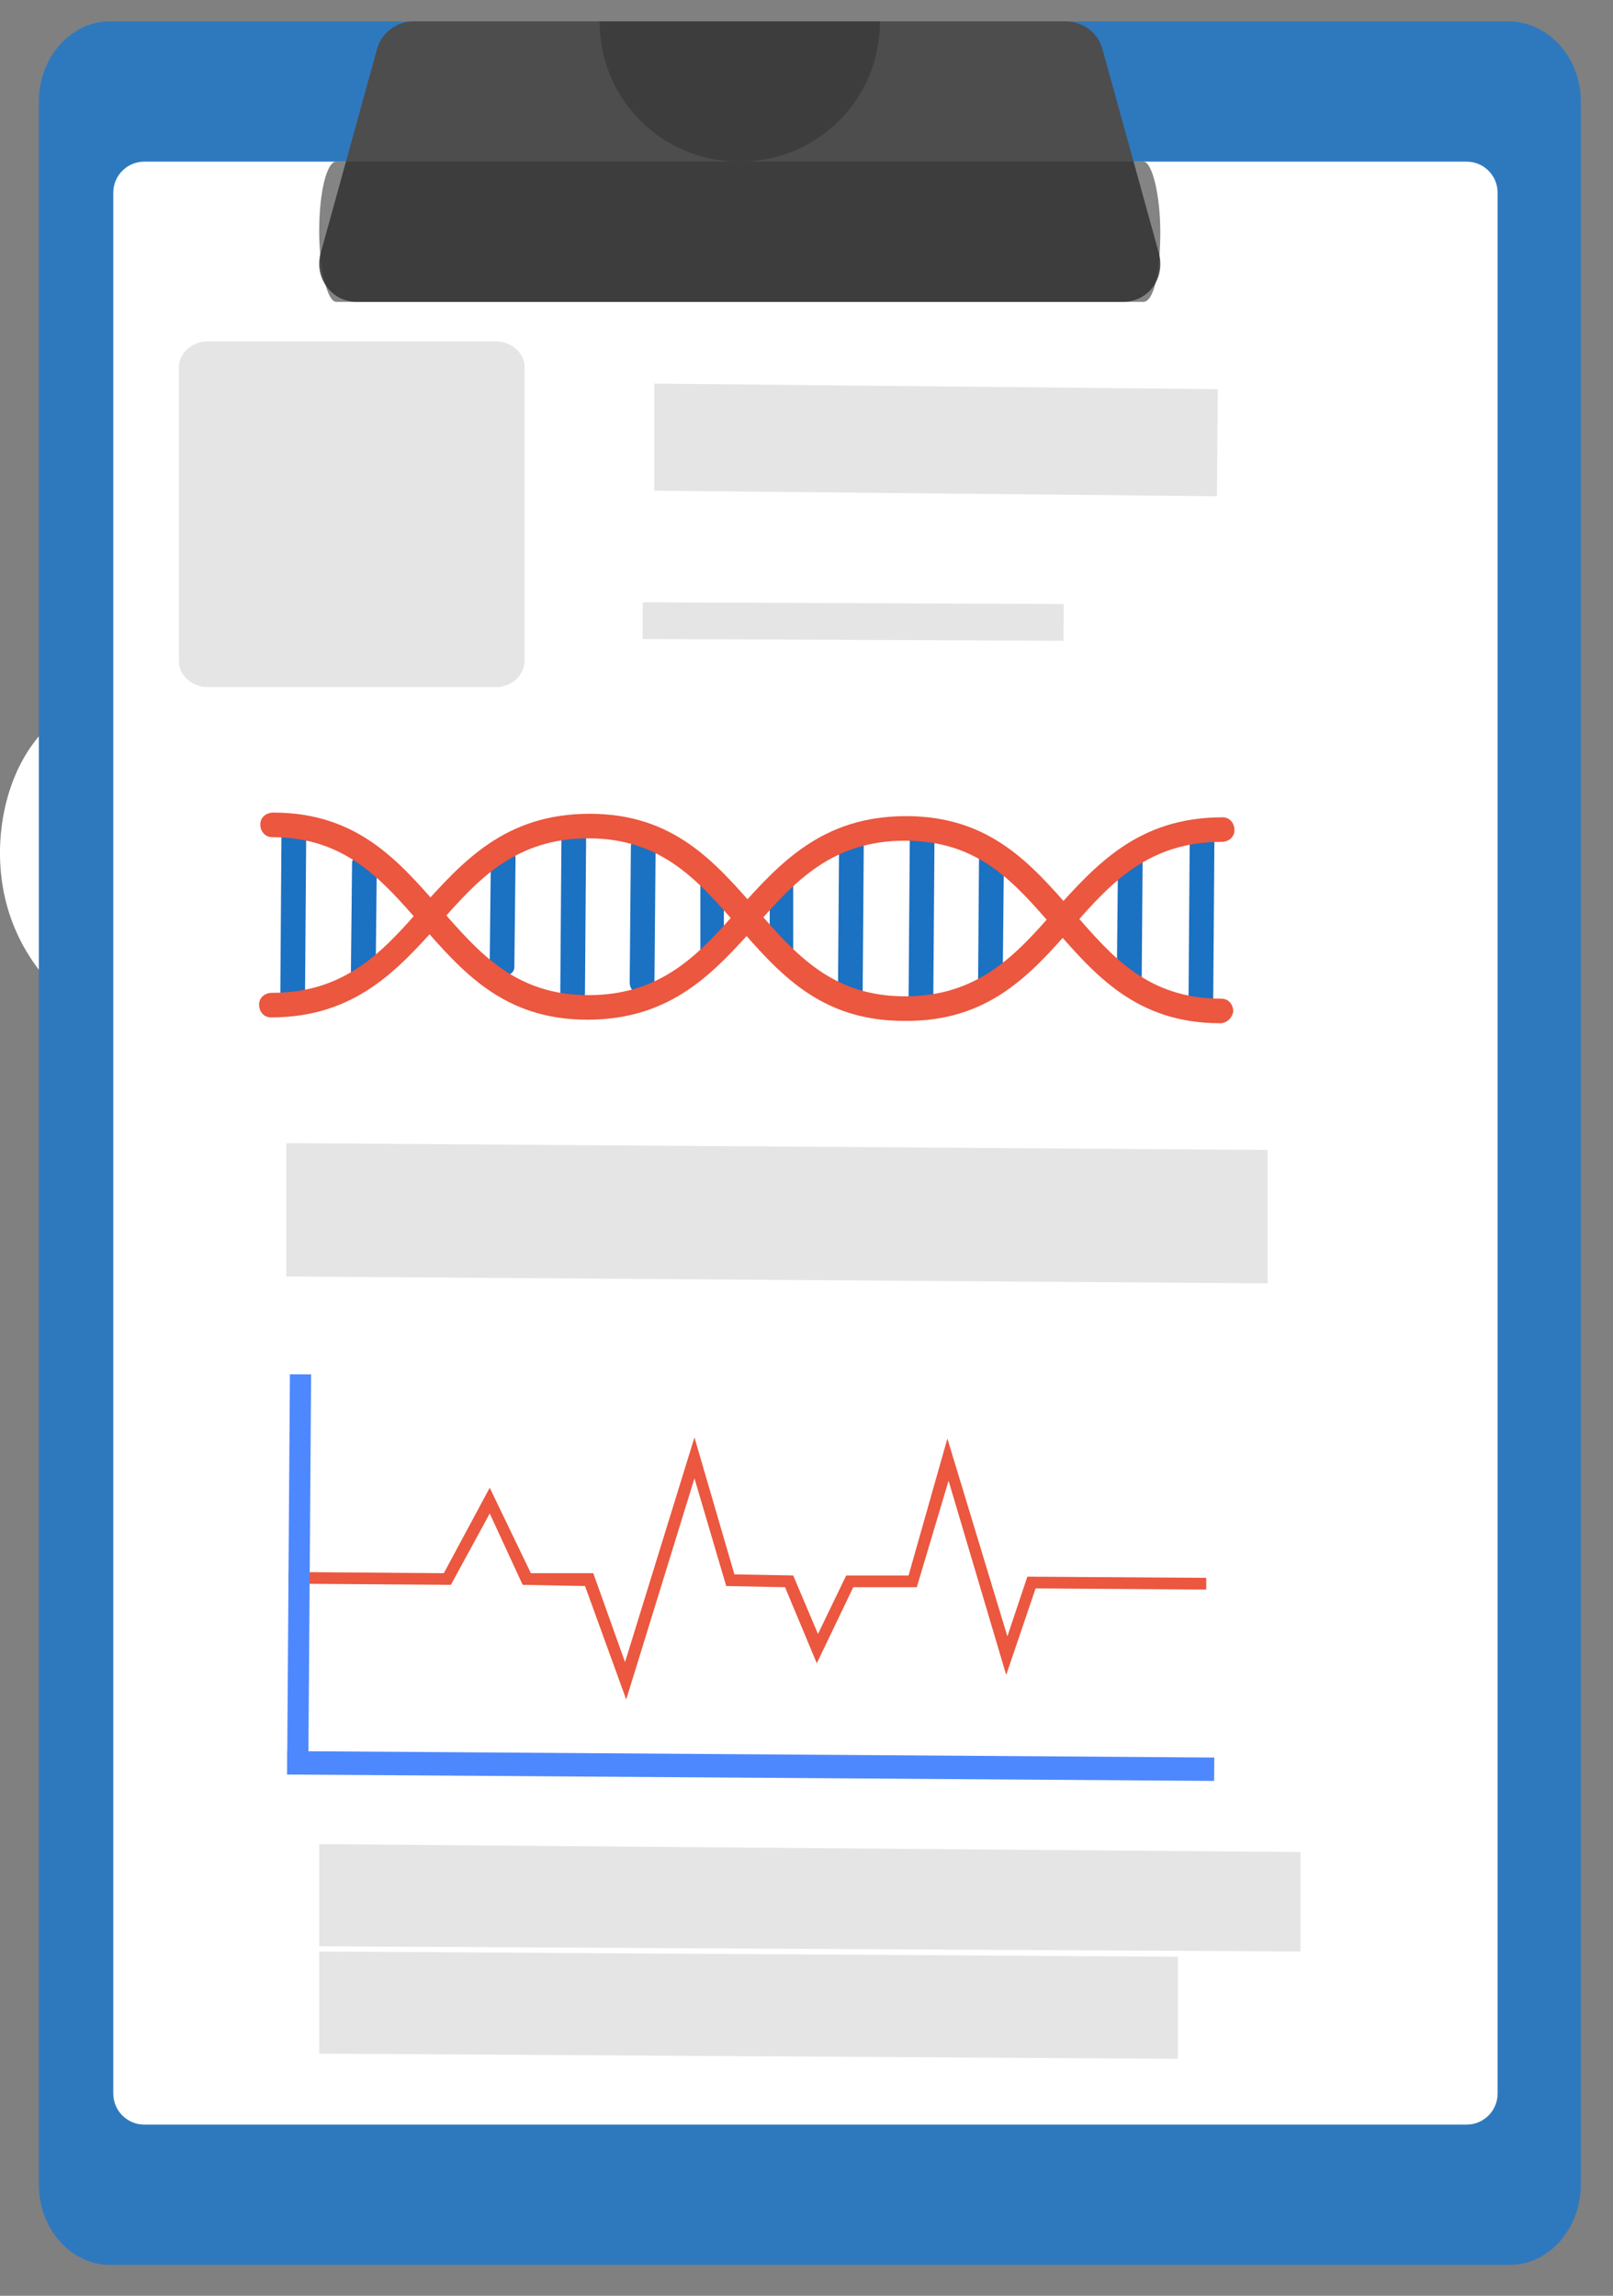 <svg width="26" height="37" viewBox="0 0 26 37" fill="none" xmlns="http://www.w3.org/2000/svg">
<rect x="0" y="0" width="26" height="37" fill="#808080" stroke="none"/>
<path d="M0.645 11.846C0.064 12.509 -0.14 13.607 0.096 14.535C0.331 15.463 0.99 16.201 1.76 16.485C1.995 16.561 2.23 16.618 2.482 16.599C2.843 16.58 3.204 16.447 3.502 16.201C3.549 16.163 3.612 16.107 3.627 16.05C3.659 15.955 3.627 15.841 3.596 15.747C3.361 15.084 3.204 14.383 3.109 13.664C3.047 13.172 3.251 11.922 3.047 11.562C2.607 10.71 1.069 11.335 0.645 11.846Z" fill="white"/>
<path d="M25.482 1.641V35.205C25.482 35.918 24.966 36.501 24.344 36.501H1.764C1.142 36.501 0.626 35.918 0.626 35.205V1.641C0.626 0.927 1.142 0.345 1.764 0.345H24.344C24.966 0.364 25.482 0.927 25.482 1.641Z" fill="#2E79BE"/>
<path d="M23.64 2.605H2.326C2.05 2.605 1.826 2.829 1.826 3.105V33.741C1.826 34.017 2.05 34.241 2.326 34.241H23.64C23.916 34.241 24.14 34.017 24.14 33.741V3.105C24.14 2.829 23.916 2.605 23.64 2.605Z" fill="white"/>
<path d="M7.994 11.073H3.346C3.098 11.073 2.885 10.885 2.885 10.665V5.91C2.885 5.691 3.098 5.502 3.346 5.502H7.994C8.243 5.502 8.455 5.691 8.455 5.91V10.665C8.438 10.9 8.243 11.073 7.994 11.073Z" fill="#E5E5E5"/>
<path d="M19.616 7.998L10.546 7.908V6.182L19.63 6.272L19.616 7.998Z" fill="#E5E5E5"/>
<path d="M20.433 20.683L4.615 20.572V18.423L20.433 18.533V20.683Z" fill="#E5E5E5"/>
<path d="M20.963 31.451L5.145 31.367V29.721L20.963 29.848V31.451Z" fill="#E5E5E5"/>
<path d="M18.986 33.181L5.145 33.097V31.451L18.986 31.536V33.181Z" fill="#E5E5E5"/>
<path d="M10.361 9.707L10.359 10.299L17.144 10.327L17.146 9.735L10.361 9.707Z" fill="#E5E5E5"/>
<path d="M10.094 27.39L9.43 25.561L8.425 25.542L7.894 24.392L7.268 25.542L4.651 25.523V25.335L7.154 25.354L7.894 23.977L8.557 25.354H9.563L10.075 26.787L11.194 23.166L11.838 25.373L12.786 25.391L13.185 26.334L13.64 25.391H14.645L15.271 23.185L16.238 26.372L16.56 25.41L19.443 25.429V25.618L16.693 25.599L16.219 26.994L15.29 23.864L14.778 25.58H13.754L13.166 26.806L12.654 25.58L11.706 25.561L11.194 23.826L10.094 27.39Z" fill="#EB573F"/>
<path d="M5.015 22.15L4.673 22.148L4.629 28.427L4.97 28.429L5.015 22.15Z" fill="#4E88FF"/>
<path d="M19.57 28.702L19.573 28.325L4.629 28.221L4.627 28.599L19.57 28.702Z" fill="#4E88FF"/>
<path d="M19.347 16.302C19.233 16.302 19.158 16.208 19.158 16.095L19.177 13.53C19.177 13.417 19.271 13.323 19.385 13.323C19.499 13.323 19.575 13.417 19.575 13.53L19.556 16.095C19.537 16.208 19.442 16.302 19.347 16.302Z" fill="#1B71C2"/>
<path d="M18.401 16.095V16.076L18.419 13.7C18.325 13.775 18.192 13.832 18.021 13.851L18.002 15.774C18.192 15.831 18.325 15.944 18.401 16.095Z" fill="#1B71C2"/>
<path d="M15.783 13.53L15.764 16.057C15.859 15.925 15.992 15.812 16.163 15.774L16.182 13.832C15.992 13.775 15.878 13.662 15.783 13.53Z" fill="#1B71C2"/>
<path d="M14.836 16.264C14.722 16.264 14.646 16.17 14.646 16.057L14.665 13.492C14.665 13.379 14.76 13.285 14.874 13.285C14.988 13.285 15.063 13.379 15.063 13.492L15.044 16.057C15.044 16.17 14.95 16.264 14.836 16.264Z" fill="#1B71C2"/>
<path d="M13.526 13.511L13.507 16.038C13.507 16.151 13.602 16.245 13.697 16.245C13.81 16.245 13.886 16.151 13.905 16.038L13.924 13.473C13.924 13.436 13.905 13.398 13.886 13.379C13.791 13.455 13.678 13.511 13.526 13.511Z" fill="#1B71C2"/>
<path d="M12.596 15.416C12.482 15.416 12.407 15.378 12.407 15.322V14.19C12.407 14.133 12.502 14.096 12.596 14.096C12.71 14.096 12.786 14.133 12.786 14.19V15.322C12.786 15.378 12.71 15.416 12.596 15.416Z" fill="#1B71C2"/>
<path d="M11.478 15.397C11.364 15.397 11.289 15.359 11.289 15.303V14.171C11.289 14.115 11.383 14.077 11.478 14.077C11.592 14.077 11.668 14.115 11.668 14.171V15.303C11.668 15.359 11.573 15.397 11.478 15.397Z" fill="#1B71C2"/>
<path d="M10.34 16.019C10.226 16.019 10.15 15.944 10.15 15.831L10.169 13.643C10.169 13.549 10.264 13.455 10.378 13.455C10.492 13.455 10.568 13.53 10.568 13.643L10.549 15.831C10.53 15.944 10.454 16.019 10.34 16.019Z" fill="#1B71C2"/>
<path d="M9.221 16.227C9.107 16.227 9.031 16.132 9.031 16.019L9.05 13.455C9.05 13.341 9.145 13.247 9.259 13.247C9.373 13.247 9.448 13.341 9.448 13.455L9.429 16.019C9.41 16.132 9.316 16.227 9.221 16.227Z" fill="#1B71C2"/>
<path d="M8.082 15.736C7.969 15.736 7.893 15.661 7.893 15.585L7.912 13.832C7.912 13.756 8.006 13.681 8.12 13.681C8.234 13.681 8.31 13.756 8.31 13.832L8.291 15.585C8.291 15.68 8.196 15.736 8.082 15.736Z" fill="#1B71C2"/>
<path d="M5.846 15.849C5.732 15.849 5.656 15.774 5.656 15.698L5.675 13.907C5.675 13.832 5.77 13.756 5.884 13.756C5.998 13.756 6.074 13.832 6.074 13.907L6.055 15.698C6.036 15.774 5.941 15.849 5.846 15.849Z" fill="#1B71C2"/>
<path d="M4.708 16.189C4.594 16.189 4.519 16.095 4.519 15.982L4.537 13.417C4.537 13.304 4.632 13.209 4.746 13.209C4.86 13.209 4.936 13.304 4.936 13.417L4.917 15.982C4.917 16.095 4.822 16.189 4.708 16.189Z" fill="#1B71C2"/>
<path d="M19.671 16.491C18.305 16.491 17.642 15.699 16.978 14.944C16.352 14.228 15.783 13.549 14.588 13.549C13.412 13.549 12.806 14.209 12.18 14.925C11.516 15.661 10.833 16.434 9.468 16.434C8.103 16.434 7.439 15.642 6.775 14.888C6.149 14.171 5.561 13.492 4.386 13.492C4.272 13.492 4.196 13.398 4.196 13.285C4.196 13.172 4.291 13.096 4.405 13.096C5.77 13.096 6.434 13.888 7.098 14.643C7.723 15.359 8.311 16.038 9.487 16.038C10.663 16.038 11.27 15.378 11.895 14.662C12.559 13.926 13.242 13.153 14.607 13.153C15.973 13.153 16.636 13.945 17.3 14.699C17.926 15.416 18.495 16.095 19.69 16.095C19.803 16.095 19.879 16.189 19.879 16.302C19.86 16.415 19.765 16.491 19.671 16.491Z" fill="#EB573F"/>
<path d="M14.569 16.453C13.203 16.453 12.54 15.661 11.876 14.907C11.25 14.19 10.662 13.511 9.486 13.511C8.311 13.511 7.704 14.171 7.078 14.888C6.414 15.623 5.731 16.397 4.366 16.397C4.252 16.397 4.176 16.302 4.176 16.189C4.176 16.076 4.271 16.001 4.385 16.001C5.561 16.001 6.168 15.341 6.793 14.624C7.457 13.889 8.14 13.115 9.505 13.115C10.871 13.115 11.534 13.907 12.198 14.662C12.824 15.378 13.412 16.057 14.588 16.057C15.763 16.057 16.37 15.397 16.996 14.681C17.66 13.945 18.342 13.172 19.708 13.172C19.822 13.172 19.898 13.266 19.898 13.379C19.898 13.493 19.803 13.568 19.689 13.568C18.513 13.568 17.906 14.228 17.28 14.945C16.617 15.699 15.934 16.472 14.569 16.453Z" fill="#EB573F"/>
<path d="M18.099 4.865H5.75C5.346 4.865 5.071 4.483 5.163 4.102L6.08 0.781C6.154 0.527 6.392 0.345 6.667 0.345H17.181C17.456 0.345 17.695 0.527 17.768 0.781L18.686 4.102C18.777 4.502 18.502 4.865 18.099 4.865Z" fill="#4D4D4D"/>
<path opacity="0.6" d="M18.43 4.865H5.419C5.271 4.865 5.145 4.3 5.145 3.735C5.145 3.076 5.271 2.605 5.419 2.605H18.43C18.577 2.605 18.703 3.17 18.703 3.735C18.703 4.394 18.598 4.865 18.43 4.865Z" fill="#333333"/>
<path opacity="0.6" d="M14.184 0.345C14.184 1.6 13.18 2.605 11.924 2.605C10.669 2.605 9.664 1.6 9.664 0.345H14.184Z" fill="#333333"/>
</svg>
